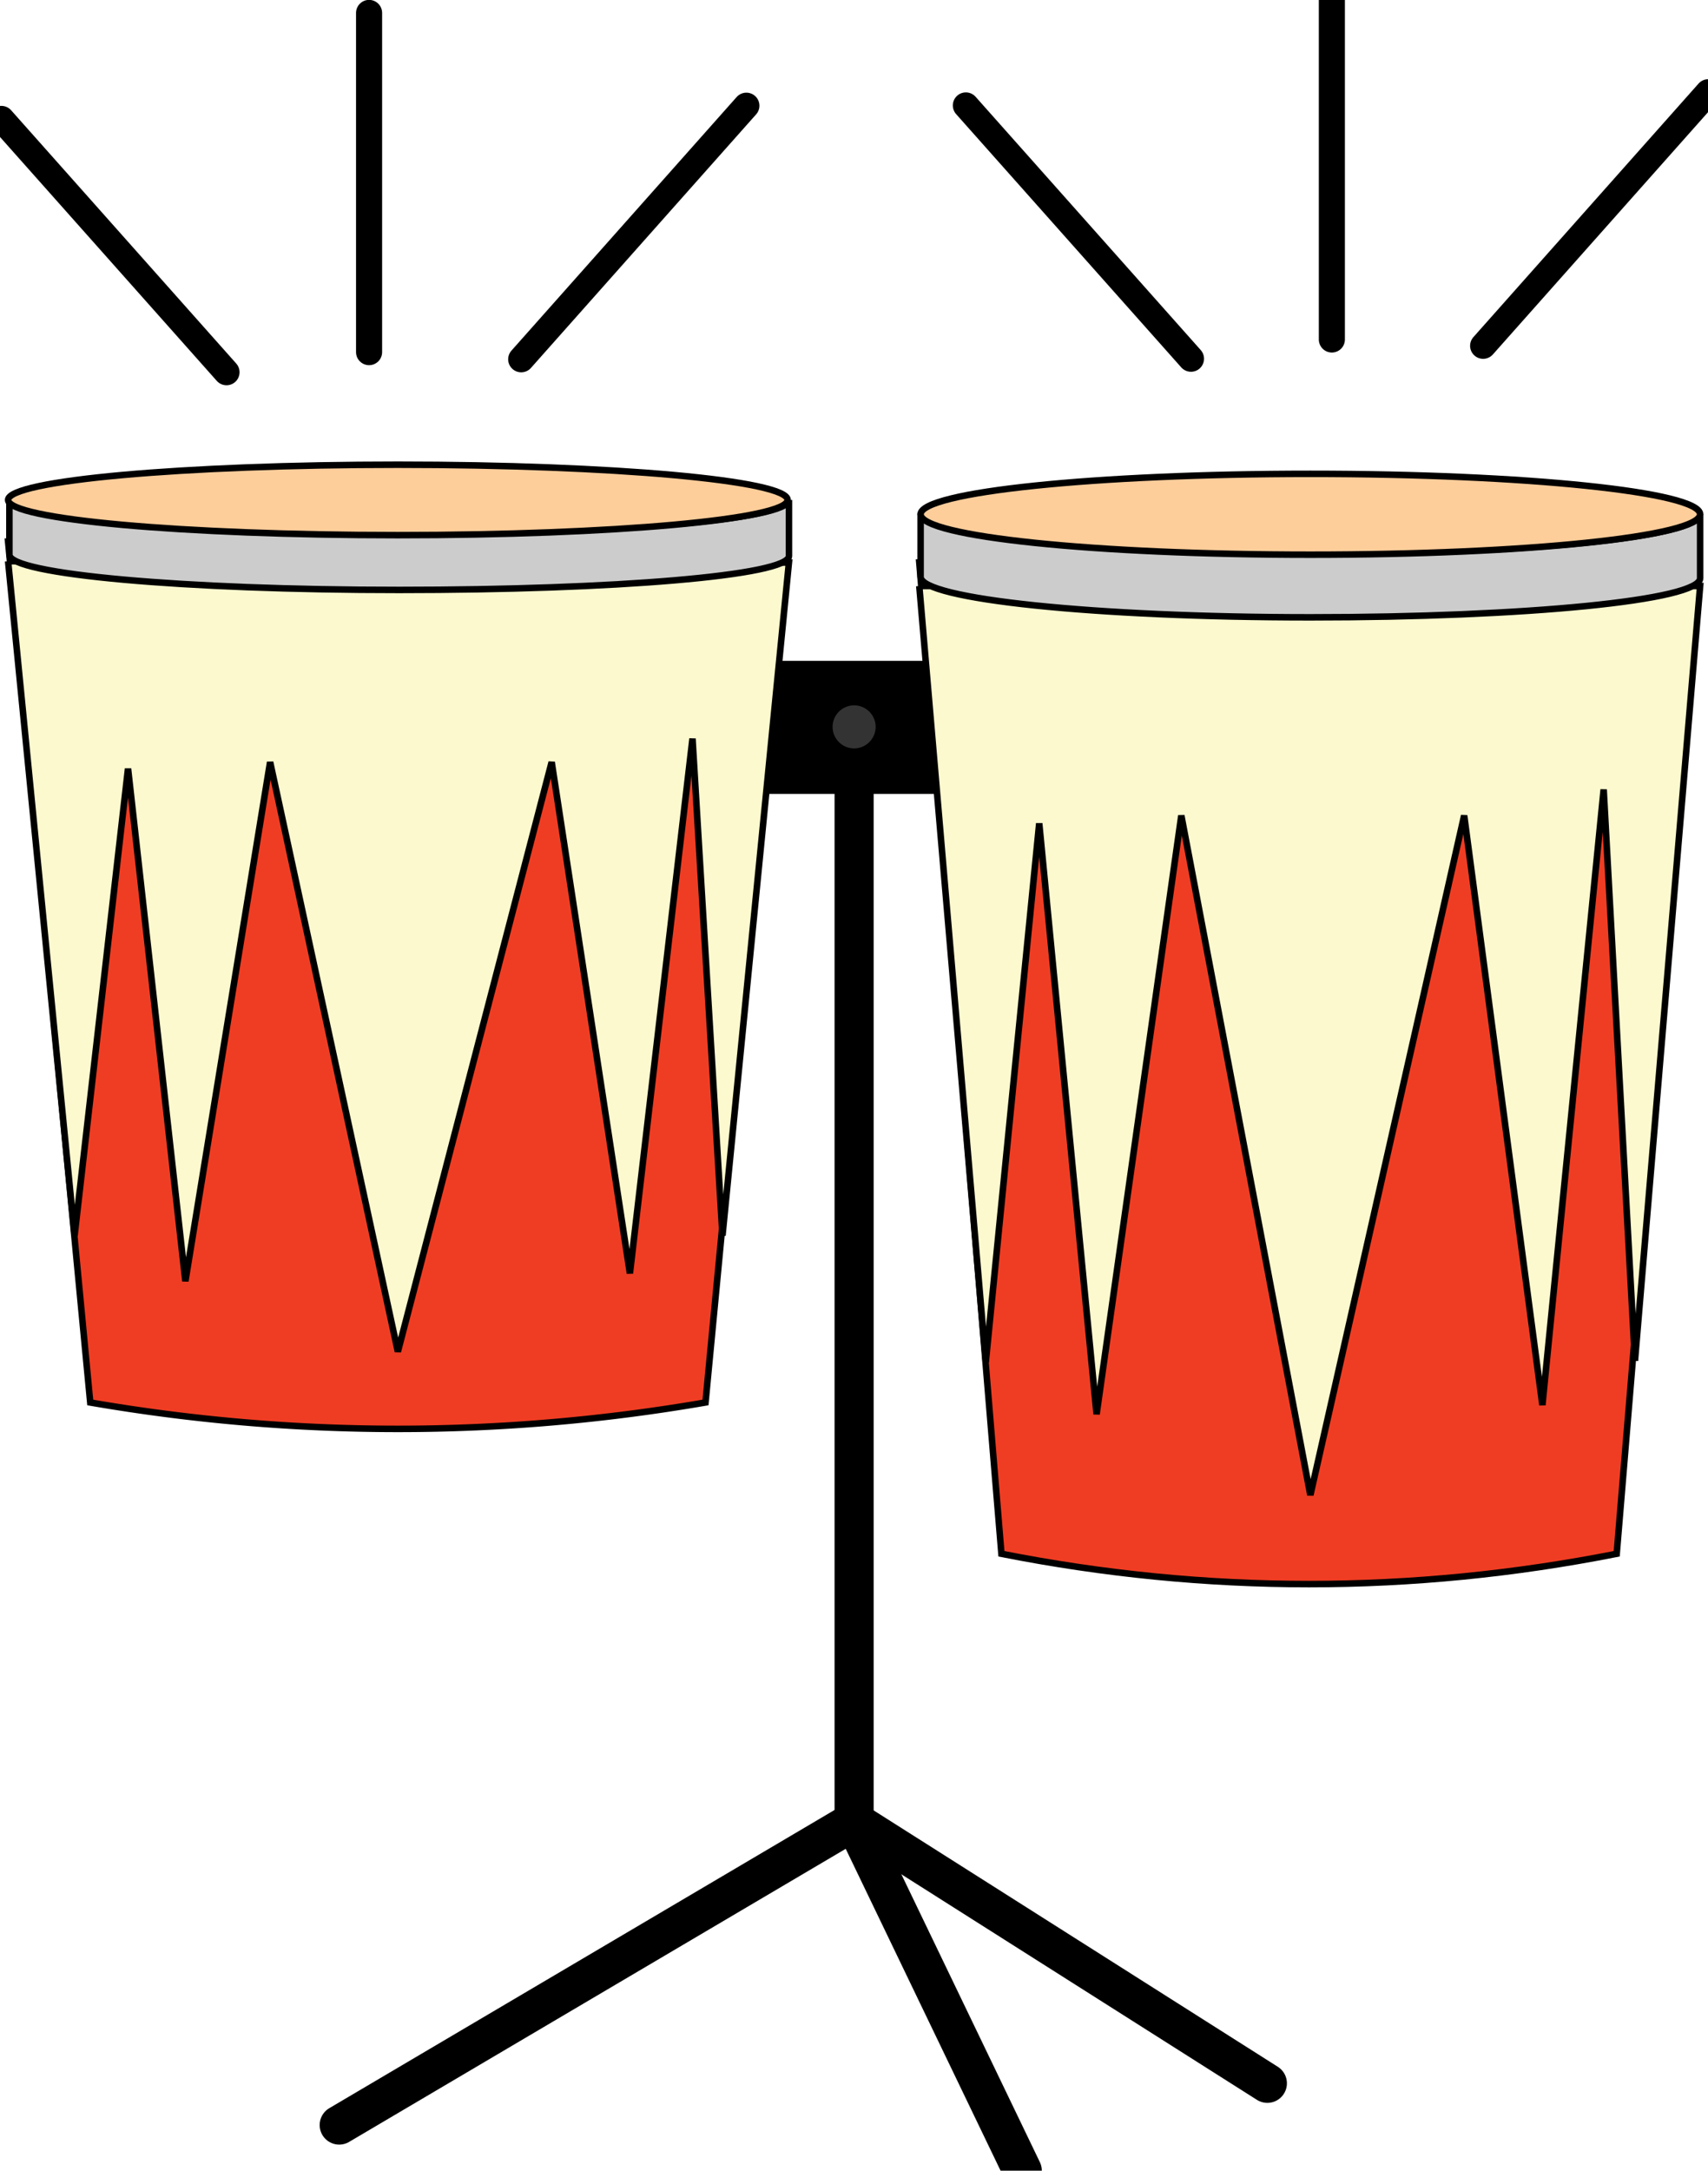 <svg xmlns="http://www.w3.org/2000/svg" width="101.385" height="128.781" viewBox="1.308 0.755 101.385 128.781"><defs><style/></defs><g id="ID0.6722033387050033" transform="translate(-188 -101)"><g id="ID0.598375441506505" transform="translate(189 129)"><g id="ID0.23455062322318554"><path id="ID0.10169604467228055" d="M224.4 129.6h31.3v10.2h-31.3v-10.2z" transform="translate(-134.7 -88.35) scale(.774)"/><path id="ID0.17676780046895146" fill="none" stroke="#000" stroke-width="2.321" stroke-linecap="round" d="M51.007 15.182v65.617"/><path id="ID0.7235203105956316" fill="none" stroke="#000" stroke-width="2.321" stroke-linecap="round" d="M51.007 80.799L20.443 98.828"/><path id="ID0.29433225095272064" fill="none" stroke="#000" stroke-width="2.321" stroke-linecap="round" d="M51.007 80.799l9.982 20.737"/><path id="ID0.8536502858623862" fill="none" stroke="#000" stroke-width="2.321" stroke-linecap="round" d="M51.007 80.799l24.53 15.553"/><g id="ID0.29893070133402944"><g id="ID0.05720469634979963"><path id="ID0.30205064406618476" fill="#EF3D23" stroke="#000" stroke-width=".387" d="M.789 4.89l4.875 51.07a107.195 107.195 0 0 0 36.522 0l4.875-51.07H.79z"/><path id="ID0.7767447340302169" fill="#FCF9CE" stroke="#000" stroke-width=".387" d="M.789 6.051l3.946 40.005 3.173-27.702 3.404 30.41 5.03-30.796 7.583 34.974 9.13-34.974L37.699 48.3l3.715-31.725 1.78 29.48L47.138 6.13.789 6.05"/><g id="ID0.6361037525348365"><g id="ID0.21545314462855458"><path id="ID0.2953310078009963" fill="#CDCCCC" stroke="#000" stroke-width=".387" d="M47.139 2.415v3.327c0 1.16-10.37 2.012-23.137 2.012-12.767 0-23.136-.929-23.136-2.09V2.337c0 1.16 10.37 2.09 23.136 2.09 12.768 0 23.137-.852 23.137-2.012z"/></g><path id="ID0.8140953741967678" fill="#FDCD9A" stroke="#000" stroke-width=".387" d="M23.925.325c6.383 0 12.167.235 16.356.612 4.188.379 6.78.901 6.78 1.478 0 .576-2.592 1.098-6.78 1.477-4.189.377-9.973.612-16.356.612-6.383 0-12.167-.235-16.355-.612C3.38 3.513.789 2.99.789 2.415c0-.577 2.592-1.1 6.78-1.478C11.76.56 17.543.325 23.926.325z"/></g></g><g id="ID0.4585443511605263"><path id="ID0.8543121106922626" fill="#EF3D23" stroke="#000" stroke-width=".387" d="M54.876 6.129l4.875 58.807c12.149 2.399 24.374 2.399 36.523 0l4.874-58.73-46.272-.077z"/><path id="ID0.2656680108048022" fill="#FCF9CE" stroke="#000" stroke-width=".387" d="M54.876 7.521l3.947 46.04 3.172-31.957L65.4 56.657l5.03-35.517 7.66 40.314 9.13-40.314 4.643 34.975L95.5 19.592l1.857 33.892 3.869-45.963h-46.35"/><g id="ID0.6421318612992764"><g id="ID0.33752196514979005"><path id="ID0.468507481738925" fill="#CDCCCC" stroke="#000" stroke-width=".387" d="M101.226 3.266v3.791c0 1.316-10.369 2.322-23.136 2.322-12.768 0-23.136-1.084-23.136-2.4V3.19c0 1.315 10.368 2.398 23.136 2.398 12.767.077 23.136-1.006 23.136-2.321z"/></g><path id="ID0.5917414026334882" fill="#FDCD9A" stroke="#000" stroke-width=".387" d="M78.09.867c6.383 0 12.167.268 16.355.703 4.189.434 6.78 1.034 6.78 1.696 0 .661-2.591 1.26-6.78 1.695-4.188.435-9.972.703-16.355.703-6.383 0-12.167-.268-16.356-.703-4.188-.434-6.78-1.034-6.78-1.695 0-.662 2.592-1.262 6.78-1.696 4.189-.435 9.973-.703 16.356-.703z"/></g></g></g><path id="ID0.9194828742183745" fill="#333" stroke="#000" stroke-width=".387" d="M51.007 14.408c.406 0 .773.165 1.04.431a1.466 1.466 0 0 1 0 2.078 1.466 1.466 0 0 1-2.079 0 1.466 1.466 0 0 1 0-2.078 1.466 1.466 0 0 1 1.04-.43z"/></g></g><g id="ID0.6983374934643507" transform="translate(187.75 100)" fill="none" stroke="#000" stroke-width="2" stroke-linecap="round"><path id="ID0.030173076782375574" d="M184 104V78" transform="translate(-118.95 -57.85) scale(.774)"/><path id="ID0.030173076782375574" d="M184 104V78" transform="matrix(-.578 .514 .514 .578 67.9 -130.85)"/><path id="ID0.030173076782375574" d="M184 104V78" transform="rotate(41.622 163 -92.817) scale(.774)"/></g><g id="ID0.9995748735964298" transform="translate(187.75 100)" fill="none" stroke="#000" stroke-width="2" stroke-linecap="round"><path id="ID0.030173076782375574" d="M184 104V78" transform="translate(-61.8 -58.6) scale(.774)"/><path id="ID0.030173076782375574" d="M184 104V78" transform="matrix(-.578 .514 .514 .578 125.15 -131.65)"/><path id="ID0.030173076782375574" d="M184 104V78" transform="rotate(41.622 192.602 -18.103) scale(.774)"/></g></g></svg>
